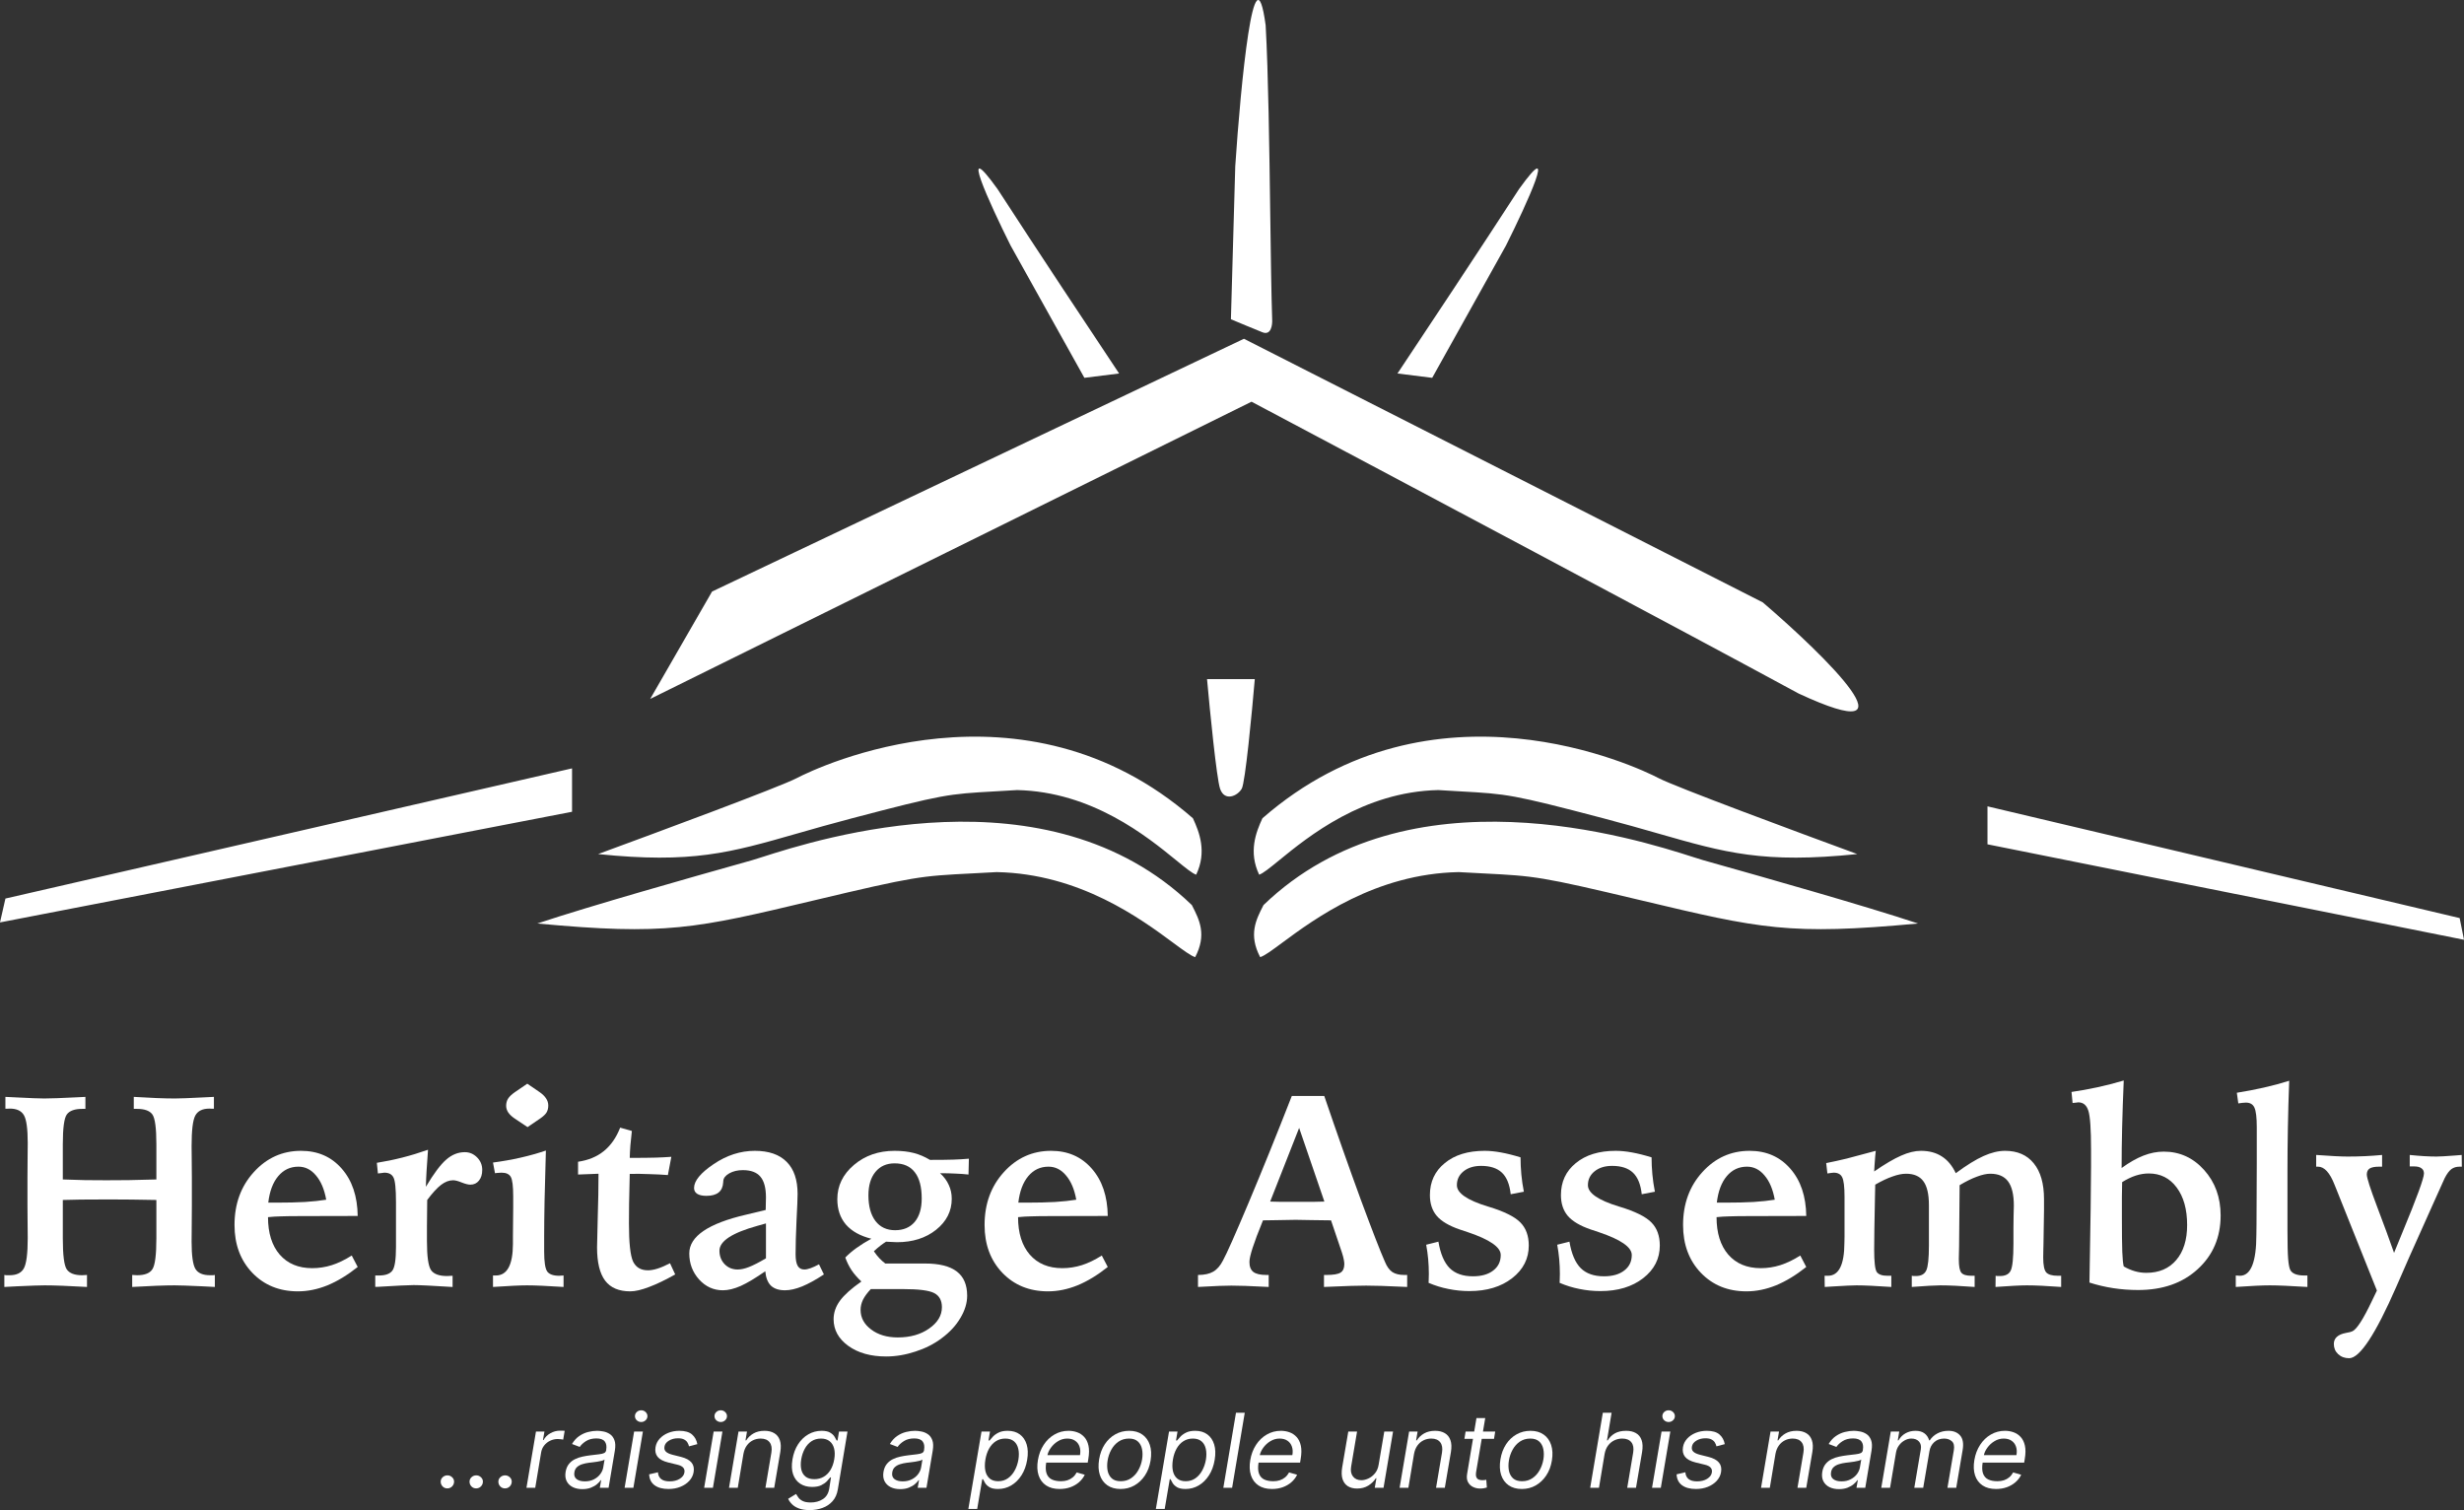 <svg width="483" height="296" viewBox="0 0 483 296" fill="none" xmlns="http://www.w3.org/2000/svg">
<rect x="0" y="0" width="483" height="296" fill="#333333" stroke="none"/>
<path fill-rule="evenodd" clip-rule="evenodd" d="M242.138 32.595L241.287 62.578C242.635 63.145 245.756 64.449 247.458 65.129C249.16 65.81 249.444 63.712 249.373 62.578C249.209 57.67 249.108 50.247 248.998 42.109C248.821 29.089 248.62 14.242 248.096 4.951C245.883 -11.38 243.202 16.576 242.138 32.595ZM139.581 115.951L127.452 137.003L245.33 78.739C272.069 92.915 330.951 124.202 352.569 135.94C376.74 147.167 357.959 128.71 345.547 118.078L243.841 66.405L139.581 115.951ZM0 180.807L1.064 176.129L112.133 150.612V159.118L0 180.807ZM389.592 165.497V158.055L482.149 179.957L483 184.21L389.592 165.497ZM212.563 74.06L198.094 48.118C193.98 39.896 187.71 26.173 195.541 37.06C203.03 48.628 214.548 65.98 219.371 73.21L212.563 74.06ZM295.212 48.118L280.744 74.06L273.935 73.21C278.758 65.98 290.276 48.628 297.766 37.06C305.596 26.173 299.326 39.896 295.212 48.118ZM117.239 167.411C128.445 163.3 152.943 154.227 156.177 152.526C160.22 150.399 200.434 131.261 233.84 160.394C235.117 163.158 236.606 166.986 234.478 171.451C233.711 171.196 232.403 170.129 230.588 168.65C224.857 163.976 214.078 155.188 199.37 154.865C197.704 154.969 196.266 155.05 194.99 155.122C185.838 155.639 184.955 155.689 167.029 160.394C162.962 161.461 159.458 162.465 156.288 163.373C143.037 167.17 135.611 169.298 117.239 167.411ZM325.127 152.526C328.361 154.227 352.859 163.3 364.065 167.411C345.694 169.298 338.267 167.17 325.016 163.373C321.846 162.465 318.342 161.461 314.276 160.394C296.35 155.689 295.466 155.639 286.315 155.122C285.038 155.05 283.601 154.969 281.934 154.865C267.226 155.188 256.448 163.976 250.716 168.65C248.902 170.129 247.593 171.196 246.826 171.451C244.698 166.986 246.188 163.158 247.464 160.394C280.87 131.261 321.085 150.399 325.127 152.526ZM144.475 169.446C145.886 169.049 146.93 168.754 147.493 168.593C147.926 168.469 148.56 168.266 149.374 168.005L149.376 168.005C160.496 164.447 205.308 150.11 233.627 177.405L233.714 177.575C235.106 180.304 236.591 183.216 234.281 187.612C233.43 187.355 231.98 186.283 229.969 184.797C223.616 180.1 211.669 171.268 195.368 170.944C193.52 171.048 191.927 171.13 190.513 171.202H190.512C180.368 171.721 179.389 171.771 159.52 176.5C136.172 182.056 130.558 183.371 105.324 181.02C115.909 177.499 136.305 171.749 144.466 169.449L144.475 169.446ZM236.606 133.115C237.174 139.423 238.479 152.551 239.159 154.592C240.011 157.144 242.564 156.08 243.415 154.592C244.096 153.401 245.401 139.778 245.968 133.115H236.606ZM336.838 169.449C335.423 169.05 334.376 168.755 333.812 168.593C333.378 168.469 332.744 168.266 331.929 168.005C320.808 164.447 275.997 150.11 247.677 177.405L247.59 177.575C246.199 180.304 244.713 183.216 247.023 187.612C247.874 187.355 249.324 186.283 251.335 184.797C257.688 180.1 269.635 171.268 285.937 170.944C287.784 171.048 289.377 171.13 290.792 171.202C300.936 171.721 301.915 171.771 321.784 176.5C345.132 182.056 350.746 183.371 375.981 181.02C365.395 177.499 344.998 171.749 336.838 169.449Z" fill="white"/>
<path d="M87.699 291.748C87.329 291.748 87.021 291.624 86.773 291.375C86.525 291.121 86.397 290.815 86.387 290.456C86.382 290.097 86.511 289.797 86.773 289.558C87.035 289.314 87.344 289.192 87.699 289.192C88.058 289.192 88.369 289.316 88.632 289.565C88.894 289.814 89.02 290.111 89.01 290.456C89.006 290.695 88.942 290.913 88.821 291.109C88.704 291.305 88.546 291.461 88.347 291.576C88.153 291.691 87.937 291.748 87.699 291.748Z" fill="white"/>
<path d="M93.35 291.748C92.981 291.748 92.673 291.624 92.425 291.375C92.177 291.121 92.048 290.815 92.039 290.456C92.034 290.097 92.163 289.797 92.425 289.558C92.687 289.314 92.996 289.192 93.35 289.192C93.71 289.192 94.021 289.316 94.283 289.565C94.546 289.814 94.672 290.111 94.662 290.456C94.657 290.695 94.594 290.913 94.473 291.109C94.356 291.305 94.198 291.461 93.999 291.576C93.805 291.691 93.589 291.748 93.35 291.748Z" fill="white"/>
<path d="M99.002 291.748C98.633 291.748 98.325 291.624 98.077 291.375C97.829 291.121 97.7 290.815 97.691 290.456C97.686 290.097 97.814 289.797 98.077 289.558C98.339 289.314 98.648 289.192 99.002 289.192C99.362 289.192 99.673 289.316 99.935 289.565C100.198 289.814 100.324 290.111 100.314 290.456C100.309 290.695 100.246 290.913 100.125 291.109C100.008 291.305 99.85 291.461 99.651 291.576C99.457 291.691 99.24 291.748 99.002 291.748Z" fill="white"/>
<path d="M103.197 291.633L105.062 280.602H106.724L106.432 282.268H106.549C106.841 281.723 107.285 281.28 107.883 280.94C108.48 280.6 109.114 280.43 109.785 280.43C109.916 280.43 110.074 280.432 110.259 280.437C110.443 280.437 110.587 280.444 110.689 280.459L110.397 282.182C110.339 282.168 110.208 282.146 110.004 282.118C109.799 282.084 109.581 282.067 109.348 282.067C108.803 282.067 108.301 282.18 107.839 282.405C107.377 282.625 106.991 282.932 106.68 283.324C106.369 283.712 106.17 284.155 106.083 284.653L104.917 291.633H103.197Z" fill="white"/>
<path d="M114.138 291.892C113.428 291.892 112.806 291.76 112.272 291.497C111.737 291.229 111.341 290.843 111.084 290.341C110.826 289.833 110.756 289.22 110.873 288.502C110.984 287.87 111.201 287.358 111.521 286.965C111.842 286.568 112.231 286.257 112.687 286.032C113.149 285.802 113.644 285.632 114.174 285.522C114.708 285.407 115.241 285.318 115.77 285.256C116.46 285.17 117.021 285.103 117.454 285.055C117.886 285.007 118.212 284.928 118.43 284.818C118.649 284.708 118.782 284.519 118.831 284.251V284.193C118.948 283.489 118.853 282.941 118.547 282.548C118.241 282.151 117.694 281.952 116.907 281.952C116.091 281.952 115.408 282.13 114.859 282.484C114.31 282.838 113.904 283.216 113.642 283.619L112.126 283.044C112.525 282.374 113.001 281.852 113.555 281.478C114.108 281.1 114.689 280.837 115.296 280.688C115.904 280.535 116.489 280.459 117.053 280.459C117.412 280.459 117.818 280.502 118.27 280.588C118.722 280.669 119.144 280.839 119.538 281.098C119.936 281.356 120.235 281.747 120.434 282.268C120.638 282.79 120.668 283.489 120.522 284.365L119.297 291.633H117.578L117.84 290.14H117.752C117.597 290.379 117.359 290.635 117.038 290.908C116.722 291.181 116.322 291.413 115.836 291.605C115.355 291.796 114.789 291.892 114.138 291.892ZM114.633 290.369C115.313 290.369 115.909 290.238 116.419 289.974C116.934 289.711 117.347 289.371 117.658 288.955C117.974 288.538 118.17 288.1 118.248 287.64L118.51 286.089C118.423 286.175 118.25 286.254 117.993 286.326C117.735 286.393 117.444 286.453 117.118 286.506C116.798 286.554 116.484 286.597 116.178 286.635C115.877 286.668 115.634 286.697 115.449 286.721C114.993 286.779 114.558 286.872 114.145 287.001C113.737 287.126 113.392 287.315 113.11 287.569C112.833 287.818 112.661 288.157 112.593 288.588C112.491 289.177 112.634 289.623 113.023 289.924C113.411 290.221 113.948 290.369 114.633 290.369Z" fill="white"/>
<path d="M122.437 291.633L124.303 280.602H126.022L124.157 291.633H122.437ZM125.687 278.735C125.352 278.735 125.063 278.622 124.82 278.397C124.582 278.172 124.463 277.902 124.463 277.586C124.463 277.27 124.582 276.999 124.82 276.774C125.063 276.549 125.352 276.437 125.687 276.437C126.022 276.437 126.309 276.549 126.547 276.774C126.79 276.999 126.912 277.27 126.912 277.586C126.912 277.902 126.79 278.172 126.547 278.397C126.309 278.622 126.022 278.735 125.687 278.735Z" fill="white"/>
<path d="M136.694 283.073L135.061 283.504C135.003 283.245 134.901 282.996 134.755 282.757C134.614 282.513 134.396 282.314 134.099 282.161C133.808 282.003 133.409 281.924 132.904 281.924C132.219 281.924 131.624 282.079 131.119 282.39C130.613 282.697 130.324 283.087 130.251 283.561C130.178 283.978 130.276 284.31 130.543 284.559C130.81 284.808 131.257 285.012 131.884 285.17L133.487 285.572C134.449 285.816 135.134 286.182 135.542 286.671C135.955 287.154 136.096 287.784 135.965 288.56C135.858 289.192 135.579 289.757 135.127 290.255C134.675 290.752 134.097 291.145 133.392 291.432C132.688 291.72 131.903 291.863 131.038 291.863C129.887 291.863 128.978 291.619 128.313 291.131C127.647 290.638 127.292 289.924 127.249 288.991L128.969 288.588C129.012 289.177 129.226 289.623 129.61 289.924C129.999 290.221 130.543 290.369 131.242 290.369C132.044 290.369 132.712 290.202 133.247 289.867C133.781 289.527 134.085 289.12 134.158 288.646C134.231 288.258 134.153 287.935 133.924 287.676C133.701 287.418 133.312 287.224 132.758 287.095L130.98 286.664C129.989 286.419 129.294 286.046 128.896 285.543C128.502 285.041 128.371 284.409 128.502 283.647C128.609 283.025 128.881 282.474 129.318 281.995C129.761 281.517 130.314 281.141 130.98 280.868C131.651 280.595 132.379 280.459 133.166 280.459C134.274 280.459 135.103 280.698 135.652 281.177C136.201 281.651 136.548 282.283 136.694 283.073Z" fill="white"/>
<path d="M138.029 291.633L139.895 280.602H141.615L139.749 291.633H138.029ZM141.28 278.735C140.945 278.735 140.655 278.622 140.413 278.397C140.174 278.172 140.055 277.902 140.055 277.586C140.055 277.27 140.174 276.999 140.413 276.774C140.655 276.549 140.945 276.437 141.28 276.437C141.615 276.437 141.902 276.549 142.14 276.774C142.383 276.999 142.504 277.27 142.504 277.586C142.504 277.902 142.383 278.172 142.14 278.397C141.902 278.622 141.615 278.735 141.28 278.735Z" fill="white"/>
<path d="M145.727 284.997L144.62 291.633H142.9L144.765 280.602H146.427L146.135 282.326H146.281C146.631 281.766 147.105 281.316 147.702 280.976C148.3 280.631 149.021 280.459 149.867 280.459C150.615 280.459 151.247 280.612 151.762 280.918C152.282 281.22 152.648 281.679 152.862 282.297C153.081 282.91 153.112 283.686 152.957 284.624L151.762 291.633H150.042L151.208 284.739C151.354 283.877 151.239 283.202 150.865 282.714C150.496 282.225 149.911 281.981 149.109 281.981C148.555 281.981 148.042 282.098 147.571 282.333C147.105 282.568 146.709 282.91 146.383 283.36C146.063 283.81 145.844 284.356 145.727 284.997Z" fill="white"/>
<path d="M158.724 296C157.888 296 157.188 295.895 156.625 295.684C156.061 295.478 155.609 295.205 155.269 294.865C154.929 294.53 154.671 294.171 154.497 293.788L156.042 292.84C156.158 293.041 156.309 293.271 156.493 293.529C156.678 293.793 156.957 294.02 157.332 294.212C157.711 294.408 158.243 294.506 158.928 294.506C159.826 294.506 160.614 294.291 161.289 293.86C161.964 293.429 162.382 292.754 162.542 291.835L162.892 289.594H162.747C162.591 289.795 162.375 290.044 162.098 290.341C161.821 290.633 161.449 290.894 160.983 291.124C160.516 291.349 159.919 291.461 159.19 291.461C158.281 291.461 157.504 291.25 156.858 290.829C156.212 290.408 155.748 289.795 155.466 288.991C155.189 288.186 155.148 287.209 155.342 286.06C155.531 284.93 155.896 283.947 156.435 283.109C156.979 282.266 157.65 281.615 158.447 281.155C159.243 280.691 160.113 280.459 161.056 280.459C161.785 280.459 162.343 280.578 162.732 280.818C163.125 281.052 163.412 281.32 163.592 281.622C163.772 281.919 163.908 282.163 164 282.355H164.175L164.466 280.602H166.128L164.233 291.949C164.073 292.897 163.726 293.668 163.191 294.262C162.657 294.86 162.001 295.299 161.223 295.576C160.446 295.859 159.613 296 158.724 296ZM159.627 289.939C160.312 289.939 160.922 289.783 161.457 289.472C161.996 289.161 162.443 288.713 162.798 288.129C163.152 287.545 163.398 286.846 163.534 286.032C163.67 285.237 163.66 284.535 163.504 283.927C163.349 283.319 163.055 282.843 162.623 282.498C162.195 282.153 161.634 281.981 160.939 281.981C160.205 281.981 159.571 282.163 159.037 282.527C158.507 282.891 158.077 283.379 157.747 283.992C157.417 284.605 157.188 285.285 157.062 286.032C156.936 286.798 156.94 287.475 157.076 288.064C157.213 288.648 157.489 289.108 157.907 289.443C158.33 289.773 158.903 289.939 159.627 289.939Z" fill="white"/>
<path d="M176.448 291.892C175.739 291.892 175.117 291.76 174.582 291.497C174.048 291.229 173.652 290.843 173.394 290.341C173.137 289.833 173.066 289.22 173.183 288.502C173.295 287.87 173.511 287.358 173.832 286.965C174.152 286.568 174.541 286.257 174.998 286.032C175.459 285.802 175.955 285.632 176.484 285.522C177.019 285.407 177.551 285.318 178.08 285.256C178.77 285.17 179.332 285.103 179.764 285.055C180.196 285.007 180.522 284.928 180.741 284.818C180.959 284.708 181.093 284.519 181.141 284.251V284.193C181.258 283.489 181.163 282.941 180.857 282.548C180.551 282.151 180.004 281.952 179.217 281.952C178.401 281.952 177.718 282.13 177.169 282.484C176.62 282.838 176.215 283.216 175.952 283.619L174.436 283.044C174.835 282.374 175.311 281.852 175.865 281.478C176.419 281.1 176.999 280.837 177.607 280.688C178.214 280.535 178.799 280.459 179.363 280.459C179.723 280.459 180.128 280.502 180.58 280.588C181.032 280.669 181.455 280.839 181.848 281.098C182.247 281.356 182.546 281.747 182.745 282.268C182.949 282.79 182.978 283.489 182.832 284.365L181.608 291.633H179.888L180.15 290.14H180.063C179.907 290.379 179.669 290.635 179.349 290.908C179.033 291.181 178.632 291.413 178.146 291.605C177.665 291.796 177.099 291.892 176.448 291.892ZM176.943 290.369C177.624 290.369 178.219 290.238 178.729 289.974C179.244 289.711 179.657 289.371 179.968 288.955C180.284 288.538 180.481 288.1 180.558 287.64L180.821 286.089C180.733 286.175 180.561 286.254 180.303 286.326C180.046 286.393 179.754 286.453 179.429 286.506C179.108 286.554 178.795 286.597 178.489 286.635C178.187 286.668 177.944 286.697 177.76 286.721C177.303 286.779 176.868 286.872 176.455 287.001C176.047 287.126 175.702 287.315 175.42 287.569C175.143 287.818 174.971 288.157 174.903 288.588C174.801 289.177 174.944 289.623 175.333 289.924C175.722 290.221 176.258 290.369 176.943 290.369Z" fill="white"/>
<path d="M189.819 295.77L192.399 280.602H194.061L193.77 282.355H193.974C194.129 282.163 194.343 281.919 194.615 281.622C194.892 281.32 195.264 281.052 195.73 280.818C196.201 280.578 196.801 280.459 197.53 280.459C198.473 280.459 199.262 280.691 199.899 281.155C200.535 281.62 200.985 282.278 201.247 283.13C201.509 283.982 201.543 284.988 201.349 286.147C201.155 287.315 200.783 288.327 200.234 289.184C199.685 290.037 199.014 290.697 198.223 291.167C197.431 291.631 196.568 291.863 195.635 291.863C194.916 291.863 194.36 291.746 193.966 291.511C193.573 291.272 193.286 291.001 193.106 290.7C192.927 290.393 192.788 290.14 192.691 289.939H192.545L191.554 295.77H189.819ZM193.157 286.118C193.021 286.951 193.021 287.686 193.157 288.323C193.298 288.955 193.578 289.45 193.996 289.809C194.418 290.164 194.975 290.341 195.664 290.341C196.384 290.341 197.013 290.154 197.552 289.781C198.096 289.402 198.543 288.895 198.893 288.258C199.248 287.616 199.493 286.903 199.629 286.118C199.755 285.342 199.751 284.643 199.615 284.021C199.478 283.394 199.202 282.898 198.784 282.534C198.366 282.165 197.793 281.981 197.064 281.981C196.364 281.981 195.745 282.156 195.205 282.505C194.671 282.85 194.229 283.334 193.879 283.956C193.534 284.574 193.293 285.294 193.157 286.118Z" fill="white"/>
<path d="M207.71 291.863C206.636 291.863 205.749 291.629 205.05 291.159C204.35 290.685 203.862 290.025 203.585 289.177C203.308 288.325 203.264 287.334 203.453 286.204C203.643 285.074 204.019 284.078 204.583 283.216C205.147 282.35 205.849 281.675 206.689 281.191C207.53 280.703 208.453 280.459 209.459 280.459C210.042 280.459 210.603 280.554 211.142 280.746C211.682 280.937 212.148 281.249 212.542 281.679C212.935 282.106 213.21 282.671 213.365 283.374C213.521 284.078 213.511 284.945 213.336 285.974L213.219 286.692H204.59L204.824 285.227H211.703C211.815 284.605 211.786 284.049 211.616 283.561C211.451 283.073 211.162 282.687 210.749 282.405C210.341 282.122 209.823 281.981 209.196 281.981C208.55 281.981 207.948 282.153 207.389 282.498C206.83 282.838 206.364 283.269 205.99 283.791C205.616 284.308 205.382 284.835 205.29 285.371L205.086 286.635C204.94 287.549 204.962 288.277 205.152 288.818C205.346 289.359 205.684 289.749 206.165 289.989C206.646 290.223 207.248 290.341 207.972 290.341C208.434 290.341 208.859 290.278 209.247 290.154C209.636 290.025 209.983 289.833 210.29 289.579C210.596 289.321 210.853 289 211.062 288.617L212.636 289.077C212.369 289.632 211.993 290.12 211.507 290.542C211.026 290.958 210.462 291.284 209.816 291.519C209.175 291.748 208.472 291.863 207.71 291.863Z" fill="white"/>
<path d="M219.651 291.863C218.621 291.863 217.759 291.621 217.064 291.138C216.369 290.654 215.878 289.977 215.592 289.105C215.31 288.234 215.264 287.219 215.453 286.06C215.638 284.93 216.005 283.947 216.554 283.109C217.107 282.266 217.795 281.615 218.616 281.155C219.442 280.691 220.351 280.459 221.342 280.459C222.372 280.459 223.232 280.703 223.922 281.191C224.617 281.675 225.107 282.355 225.394 283.231C225.681 284.102 225.729 285.122 225.54 286.29C225.355 287.411 224.983 288.39 224.425 289.228C223.871 290.061 223.183 290.709 222.362 291.174C221.546 291.633 220.642 291.863 219.651 291.863ZM219.68 290.341C220.467 290.341 221.15 290.142 221.728 289.745C222.311 289.347 222.782 288.823 223.142 288.172C223.506 287.521 223.752 286.817 223.878 286.06C223.995 285.342 223.99 284.674 223.863 284.057C223.737 283.434 223.467 282.934 223.054 282.556C222.641 282.173 222.061 281.981 221.313 281.981C220.526 281.981 219.838 282.182 219.25 282.584C218.667 282.987 218.196 283.516 217.836 284.172C217.477 284.828 217.236 285.534 217.115 286.29C216.998 287.008 217.001 287.676 217.122 288.294C217.248 288.907 217.518 289.402 217.931 289.781C218.349 290.154 218.932 290.341 219.68 290.341Z" fill="white"/>
<path d="M226.576 295.77L229.156 280.602H230.818L230.526 282.355H230.73C230.886 282.163 231.1 281.919 231.372 281.622C231.649 281.32 232.02 281.052 232.487 280.818C232.958 280.578 233.558 280.459 234.287 280.459C235.23 280.459 236.019 280.691 236.656 281.155C237.292 281.62 237.742 282.278 238.004 283.13C238.266 283.982 238.3 284.988 238.106 286.147C237.912 287.315 237.54 288.327 236.991 289.184C236.442 290.037 235.771 290.697 234.979 291.167C234.187 291.631 233.325 291.863 232.392 291.863C231.673 291.863 231.117 291.746 230.723 291.511C230.33 291.272 230.043 291.001 229.863 290.7C229.683 290.393 229.545 290.14 229.448 289.939H229.302L228.311 295.77H226.576ZM229.914 286.118C229.778 286.951 229.778 287.686 229.914 288.323C230.055 288.955 230.335 289.45 230.752 289.809C231.175 290.164 231.731 290.341 232.421 290.341C233.14 290.341 233.77 290.154 234.309 289.781C234.853 289.402 235.3 288.895 235.65 288.258C236.005 287.616 236.25 286.903 236.386 286.118C236.512 285.342 236.507 284.643 236.371 284.021C236.235 283.394 235.958 282.898 235.541 282.534C235.123 282.165 234.549 281.981 233.821 281.981C233.121 281.981 232.501 282.156 231.962 282.505C231.428 282.85 230.986 283.334 230.636 283.956C230.291 284.574 230.05 285.294 229.914 286.118Z" fill="white"/>
<path d="M244 276.925L241.522 291.633H239.802L242.28 276.925H244Z" fill="white"/>
<path d="M249.337 291.863C248.263 291.863 247.376 291.629 246.677 291.159C245.977 290.685 245.489 290.025 245.212 289.177C244.935 288.325 244.891 287.334 245.081 286.204C245.27 285.074 245.647 284.078 246.21 283.216C246.774 282.35 247.476 281.675 248.316 281.191C249.157 280.703 250.08 280.459 251.086 280.459C251.669 280.459 252.23 280.554 252.769 280.746C253.309 280.937 253.775 281.249 254.169 281.679C254.562 282.106 254.837 282.671 254.992 283.374C255.148 284.078 255.138 284.945 254.963 285.974L254.846 286.692H246.217L246.451 285.227H253.33C253.442 284.605 253.413 284.049 253.243 283.561C253.078 283.073 252.789 282.687 252.376 282.405C251.968 282.122 251.45 281.981 250.823 281.981C250.177 281.981 249.575 282.153 249.016 282.498C248.457 282.838 247.991 283.269 247.617 283.791C247.243 284.308 247.009 284.835 246.917 285.371L246.713 286.635C246.567 287.549 246.589 288.277 246.779 288.818C246.973 289.359 247.311 289.749 247.792 289.989C248.273 290.223 248.875 290.341 249.599 290.341C250.061 290.341 250.486 290.278 250.874 290.154C251.263 290.025 251.611 289.833 251.917 289.579C252.223 289.321 252.48 289 252.689 288.617L254.263 289.077C253.996 289.632 253.62 290.12 253.134 290.542C252.653 290.958 252.089 291.284 251.443 291.519C250.802 291.748 250.099 291.863 249.337 291.863Z" fill="white"/>
<path d="M270.242 287.123L271.35 280.602H273.07L271.204 291.633H269.484L269.805 289.766H269.688C269.339 290.326 268.85 290.803 268.223 291.195C267.597 291.583 266.861 291.777 266.015 291.777C265.316 291.777 264.718 291.626 264.222 291.325C263.732 291.018 263.382 290.559 263.173 289.946C262.969 289.328 262.945 288.55 263.1 287.612L264.295 280.602H266.015L264.849 287.497C264.718 288.301 264.842 288.943 265.221 289.421C265.6 289.9 266.146 290.14 266.861 290.14C267.288 290.14 267.74 290.032 268.216 289.816C268.697 289.601 269.125 289.271 269.499 288.825C269.878 288.38 270.126 287.813 270.242 287.123Z" fill="white"/>
<path d="M277.182 284.997L276.074 291.633H274.354L276.22 280.602H277.882L277.59 282.326H277.736C278.086 281.766 278.56 281.316 279.157 280.976C279.755 280.631 280.476 280.459 281.322 280.459C282.07 280.459 282.702 280.612 283.217 280.918C283.736 281.22 284.103 281.679 284.317 282.297C284.536 282.91 284.567 283.686 284.412 284.624L283.217 291.633H281.497L282.663 284.739C282.808 283.877 282.694 283.202 282.32 282.714C281.951 282.225 281.365 281.981 280.564 281.981C280.01 281.981 279.497 282.098 279.026 282.333C278.56 282.568 278.164 282.91 277.838 283.36C277.517 283.81 277.299 284.356 277.182 284.997Z" fill="white"/>
<path d="M293.094 280.602L292.86 282.039H287.059L287.292 280.602H293.094ZM289.421 277.959H291.14L289.362 288.473C289.284 288.952 289.297 289.311 289.399 289.551C289.506 289.785 289.666 289.943 289.88 290.025C290.098 290.101 290.334 290.14 290.587 290.14C290.776 290.14 290.932 290.13 291.053 290.111C291.174 290.087 291.272 290.068 291.345 290.053L291.461 291.576C291.33 291.619 291.153 291.662 290.929 291.705C290.71 291.753 290.441 291.777 290.12 291.777C289.634 291.777 289.178 291.674 288.75 291.468C288.322 291.262 287.994 290.949 287.766 290.527C287.538 290.106 287.477 289.575 287.584 288.933L289.421 277.959Z" fill="white"/>
<path d="M298.315 291.863C297.285 291.863 296.423 291.621 295.728 291.138C295.033 290.654 294.543 289.977 294.256 289.105C293.974 288.234 293.928 287.219 294.118 286.06C294.302 284.93 294.669 283.947 295.218 283.109C295.772 282.266 296.459 281.615 297.281 281.155C298.107 280.691 299.015 280.459 300.006 280.459C301.036 280.459 301.896 280.703 302.586 281.191C303.281 281.675 303.772 282.355 304.058 283.231C304.345 284.102 304.394 285.122 304.204 286.29C304.02 287.411 303.648 288.39 303.089 289.228C302.535 290.061 301.848 290.709 301.027 291.174C300.21 291.633 299.307 291.863 298.315 291.863ZM298.345 290.341C299.132 290.341 299.814 290.142 300.393 289.745C300.976 289.347 301.447 288.823 301.806 288.172C302.171 287.521 302.416 286.817 302.542 286.06C302.659 285.342 302.654 284.674 302.528 284.057C302.402 283.434 302.132 282.934 301.719 282.556C301.306 282.173 300.725 281.981 299.977 281.981C299.19 281.981 298.503 282.182 297.915 282.584C297.332 282.987 296.86 283.516 296.501 284.172C296.141 284.828 295.901 285.534 295.779 286.29C295.663 287.008 295.665 287.676 295.787 288.294C295.913 288.907 296.183 289.402 296.596 289.781C297.013 290.154 297.596 290.341 298.345 290.341Z" fill="white"/>
<path d="M314.54 284.997L313.433 291.633H311.713L314.19 276.925H315.91L315.007 282.326H315.152C315.502 281.751 315.969 281.296 316.552 280.961C317.14 280.626 317.878 280.459 318.767 280.459C319.525 280.459 320.164 280.609 320.684 280.911C321.209 281.208 321.578 281.665 321.792 282.283C322.01 282.896 322.042 283.676 321.887 284.624L320.691 291.633H318.971L320.137 284.739C320.283 283.863 320.164 283.185 319.78 282.706C319.401 282.223 318.811 281.981 318.009 281.981C317.446 281.981 316.921 282.098 316.435 282.333C315.954 282.568 315.546 282.91 315.211 283.36C314.88 283.81 314.657 284.356 314.54 284.997Z" fill="white"/>
<path d="M323.838 291.633L325.704 280.602H327.424L325.558 291.633H323.838ZM327.088 278.735C326.753 278.735 326.464 278.622 326.221 278.397C325.983 278.172 325.864 277.902 325.864 277.586C325.864 277.27 325.983 276.999 326.221 276.774C326.464 276.549 326.753 276.437 327.088 276.437C327.424 276.437 327.71 276.549 327.948 276.774C328.191 276.999 328.313 277.27 328.313 277.586C328.313 277.902 328.191 278.172 327.948 278.397C327.71 278.622 327.424 278.735 327.088 278.735Z" fill="white"/>
<path d="M338.095 283.073L336.462 283.504C336.404 283.245 336.302 282.996 336.156 282.757C336.016 282.513 335.797 282.314 335.5 282.161C335.209 282.003 334.811 281.924 334.305 281.924C333.62 281.924 333.025 282.079 332.52 282.39C332.014 282.697 331.725 283.087 331.652 283.561C331.58 283.978 331.677 284.31 331.944 284.559C332.211 284.808 332.658 285.012 333.285 285.17L334.888 285.572C335.85 285.816 336.535 286.182 336.943 286.671C337.356 287.154 337.497 287.784 337.366 288.56C337.259 289.192 336.98 289.757 336.528 290.255C336.076 290.752 335.498 291.145 334.794 291.432C334.089 291.72 333.304 291.863 332.44 291.863C331.288 291.863 330.379 291.619 329.714 291.131C329.048 290.638 328.694 289.924 328.65 288.991L330.37 288.588C330.413 289.177 330.627 289.623 331.011 289.924C331.4 290.221 331.944 290.369 332.644 290.369C333.445 290.369 334.113 290.202 334.648 289.867C335.182 289.527 335.486 289.12 335.559 288.646C335.632 288.258 335.554 287.935 335.326 287.676C335.102 287.418 334.713 287.224 334.16 287.095L332.381 286.664C331.39 286.419 330.695 286.046 330.297 285.543C329.903 285.041 329.772 284.409 329.903 283.647C330.01 283.025 330.282 282.474 330.72 281.995C331.162 281.517 331.716 281.141 332.381 280.868C333.052 280.595 333.781 280.459 334.568 280.459C335.675 280.459 336.504 280.698 337.053 281.177C337.602 281.651 337.949 282.283 338.095 283.073Z" fill="white"/>
<path d="M348.03 284.997L346.923 291.633H345.203L347.068 280.602H348.73L348.438 282.326H348.584C348.934 281.766 349.408 281.316 350.005 280.976C350.603 280.631 351.324 280.459 352.17 280.459C352.918 280.459 353.55 280.612 354.065 280.918C354.585 281.22 354.951 281.679 355.165 282.297C355.384 282.91 355.415 283.686 355.26 284.624L354.065 291.633H352.345L353.511 284.739C353.657 283.877 353.542 283.202 353.168 282.714C352.799 282.225 352.214 281.981 351.412 281.981C350.858 281.981 350.345 282.098 349.874 282.333C349.408 282.568 349.012 282.91 348.686 283.36C348.366 283.81 348.147 284.356 348.03 284.997Z" fill="white"/>
<path d="M360.473 291.892C359.763 291.892 359.141 291.76 358.607 291.497C358.073 291.229 357.677 290.843 357.419 290.341C357.162 289.833 357.091 289.22 357.208 288.502C357.319 287.87 357.536 287.358 357.856 286.965C358.177 286.568 358.566 286.257 359.022 286.032C359.484 285.802 359.98 285.632 360.509 285.522C361.044 285.407 361.576 285.318 362.105 285.256C362.795 285.17 363.356 285.103 363.789 285.055C364.221 285.007 364.547 284.928 364.765 284.818C364.984 284.708 365.118 284.519 365.166 284.251V284.193C365.283 283.489 365.188 282.941 364.882 282.548C364.576 282.151 364.029 281.952 363.242 281.952C362.426 281.952 361.743 282.13 361.194 282.484C360.645 282.838 360.24 283.216 359.977 283.619L358.461 283.044C358.86 282.374 359.336 281.852 359.89 281.478C360.444 281.1 361.024 280.837 361.632 280.688C362.239 280.535 362.824 280.459 363.388 280.459C363.747 280.459 364.153 280.502 364.605 280.588C365.057 280.669 365.48 280.839 365.873 281.098C366.272 281.356 366.57 281.747 366.77 282.268C366.974 282.79 367.003 283.489 366.857 284.365L365.633 291.633H363.913L364.175 290.14H364.088C363.932 290.379 363.694 290.635 363.373 290.908C363.057 291.181 362.657 291.413 362.171 291.605C361.69 291.796 361.124 291.892 360.473 291.892ZM360.968 290.369C361.648 290.369 362.244 290.238 362.754 289.974C363.269 289.711 363.682 289.371 363.993 288.955C364.309 288.538 364.505 288.1 364.583 287.64L364.845 286.089C364.758 286.175 364.586 286.254 364.328 286.326C364.071 286.393 363.779 286.453 363.453 286.506C363.133 286.554 362.819 286.597 362.513 286.635C362.212 286.668 361.969 286.697 361.785 286.721C361.328 286.779 360.893 286.872 360.48 287.001C360.072 287.126 359.727 287.315 359.445 287.569C359.168 287.818 358.996 288.157 358.928 288.588C358.826 289.177 358.969 289.623 359.358 289.924C359.746 290.221 360.283 290.369 360.968 290.369Z" fill="white"/>
<path d="M368.772 291.633L370.638 280.602H372.299L372.008 282.326H372.154C372.489 281.737 372.943 281.28 373.516 280.954C374.095 280.624 374.748 280.459 375.477 280.459C376.206 280.459 376.791 280.624 377.233 280.954C377.675 281.28 377.984 281.737 378.159 282.326H378.275C378.654 281.751 379.16 281.296 379.791 280.961C380.428 280.626 381.147 280.459 381.949 280.459C382.94 280.459 383.702 280.767 384.237 281.385C384.776 282.003 384.937 282.958 384.718 284.251L383.464 291.633H381.744L382.998 284.251C383.129 283.432 382.998 282.85 382.604 282.505C382.216 282.156 381.715 281.981 381.103 281.981C380.316 281.981 379.667 282.213 379.157 282.678C378.647 283.142 378.334 283.733 378.217 284.452L376.993 291.633H375.244L376.526 284.078C376.628 283.446 376.507 282.939 376.162 282.556C375.817 282.173 375.316 281.981 374.661 281.981C374.214 281.981 373.776 282.101 373.349 282.34C372.921 282.575 372.554 282.9 372.248 283.317C371.942 283.729 371.745 284.203 371.658 284.739L370.492 291.633H368.772Z" fill="white"/>
<path d="M391.273 291.863C390.2 291.863 389.313 291.629 388.613 291.159C387.914 290.685 387.425 290.025 387.148 289.177C386.872 288.325 386.828 287.334 387.017 286.204C387.207 285.074 387.583 284.078 388.147 283.216C388.711 282.35 389.413 281.675 390.253 281.191C391.094 280.703 392.017 280.459 393.023 280.459C393.606 280.459 394.167 280.554 394.706 280.746C395.245 280.937 395.712 281.249 396.105 281.679C396.499 282.106 396.773 282.671 396.929 283.374C397.084 284.078 397.075 284.945 396.9 285.974L396.783 286.692H388.154L388.387 285.227H395.267C395.379 284.605 395.35 284.049 395.18 283.561C395.015 283.073 394.726 282.687 394.313 282.405C393.904 282.122 393.387 281.981 392.76 281.981C392.114 281.981 391.512 282.153 390.953 282.498C390.394 282.838 389.928 283.269 389.554 283.791C389.179 284.308 388.946 284.835 388.854 285.371L388.65 286.635C388.504 287.549 388.526 288.277 388.715 288.818C388.91 289.359 389.247 289.749 389.728 289.989C390.209 290.223 390.812 290.341 391.536 290.341C391.997 290.341 392.423 290.278 392.811 290.154C393.2 290.025 393.547 289.833 393.853 289.579C394.16 289.321 394.417 289 394.626 288.617L396.2 289.077C395.933 289.632 395.556 290.12 395.071 290.542C394.59 290.958 394.026 291.284 393.38 291.519C392.738 291.748 392.036 291.863 391.273 291.863Z" fill="white"/>
<path d="M1.059 215.004C1.563 215.022 2.293 215.057 3.248 215.109C5.922 215.248 7.737 215.318 8.692 215.318C9.891 215.318 12.044 215.239 15.153 215.083C15.847 215.048 16.377 215.022 16.742 215.004V217.354H16.143C14.649 217.354 13.633 217.72 13.095 218.451C12.574 219.182 12.313 221.131 12.313 224.299V231.192C13.772 231.244 15.213 231.288 16.638 231.322C18.062 231.34 19.468 231.349 20.858 231.349C22.16 231.349 23.628 231.34 25.26 231.322C26.893 231.288 28.69 231.244 30.653 231.192V224.299C30.653 221.131 30.392 219.182 29.871 218.451C29.35 217.72 28.334 217.354 26.823 217.354H26.224V215.004C27.891 215.109 29.394 215.187 30.731 215.239C32.068 215.292 33.258 215.318 34.3 215.318C35.255 215.318 37.07 215.248 39.744 215.109C40.682 215.057 41.411 215.022 41.932 215.004V217.328C41.828 217.328 41.707 217.328 41.568 217.328C41.446 217.311 41.281 217.302 41.073 217.302C39.701 217.302 38.772 217.755 38.285 218.66C37.799 219.547 37.556 221.532 37.556 224.612C37.556 225.135 37.565 226.075 37.582 227.432C37.599 228.79 37.608 229.904 37.608 230.774V236.283C37.608 237.327 37.599 238.642 37.582 240.226C37.565 241.792 37.556 242.845 37.556 243.385C37.556 246.117 37.808 247.902 38.312 248.737C38.815 249.555 39.77 249.964 41.177 249.964C41.438 249.964 41.629 249.964 41.75 249.964C41.889 249.947 42.011 249.929 42.115 249.912V252.262C41.524 252.227 40.691 252.183 39.614 252.131C36.922 252.009 35.133 251.948 34.248 251.948C33.258 251.948 32.068 251.974 30.679 252.027C29.289 252.079 27.7 252.157 25.912 252.262V249.912C26.05 249.912 26.224 249.921 26.433 249.938C26.641 249.955 26.789 249.964 26.875 249.964C28.369 249.964 29.367 249.572 29.871 248.789C30.392 248.006 30.653 245.987 30.653 242.732V235.213C28.899 235.178 27.284 235.152 25.807 235.134C24.331 235.117 22.872 235.108 21.431 235.108C18.965 235.108 17.098 235.117 15.83 235.134C14.58 235.152 13.407 235.178 12.313 235.213V242.732C12.313 245.987 12.565 248.006 13.069 248.789C13.59 249.572 14.597 249.964 16.09 249.964C16.177 249.964 16.325 249.955 16.533 249.938C16.759 249.921 16.933 249.912 17.054 249.912V252.262C15.248 252.157 13.65 252.079 12.261 252.027C10.872 251.974 9.7 251.948 8.744 251.948C7.841 251.948 6.052 252.009 3.378 252.131C2.301 252.183 1.459 252.227 0.851 252.262V249.912C0.973 249.929 1.103 249.947 1.242 249.964C1.381 249.964 1.589 249.964 1.867 249.964C3.256 249.964 4.194 249.512 4.68 248.606C5.184 247.684 5.436 245.708 5.436 242.68C5.436 242.158 5.427 241.192 5.41 239.782C5.393 238.372 5.384 237.223 5.384 236.335V230.774C5.384 229.799 5.393 228.564 5.41 227.067C5.427 225.57 5.436 224.56 5.436 224.038C5.436 221.253 5.184 219.434 4.68 218.581C4.177 217.728 3.256 217.302 1.919 217.302C1.693 217.302 1.52 217.311 1.398 217.328C1.277 217.328 1.164 217.328 1.059 217.328V215.004Z" fill="white"/>
<path d="M70.119 238.346L59.256 238.372C57.398 238.372 56.008 238.389 55.088 238.424C54.167 238.441 53.316 238.494 52.535 238.581C52.535 241.696 53.299 244.142 54.827 245.917C56.373 247.693 58.501 248.58 61.21 248.58C62.512 248.58 63.797 248.38 65.065 247.98C66.35 247.562 67.644 246.935 68.947 246.1L70.119 248.345C68.104 249.947 66.125 251.148 64.18 251.948C62.234 252.732 60.307 253.123 58.396 253.123C54.767 253.123 51.788 251.914 49.461 249.494C47.134 247.057 45.97 243.933 45.97 240.121C45.97 235.979 47.229 232.523 49.748 229.756C52.266 226.971 55.357 225.579 59.022 225.579C62.304 225.579 64.961 226.745 66.993 229.077C69.025 231.392 70.067 234.482 70.119 238.346ZM63.945 235.16C63.58 233.124 62.912 231.54 61.939 230.409C60.984 229.26 59.838 228.685 58.501 228.685C56.903 228.685 55.583 229.303 54.541 230.539C53.499 231.775 52.848 233.507 52.587 235.735H54.228C56.364 235.735 58.223 235.691 59.803 235.604C61.383 235.5 62.764 235.352 63.945 235.16Z" fill="white"/>
<path d="M83.9 225.37C83.778 227.006 83.683 228.407 83.613 229.573C83.544 230.739 83.5 231.758 83.483 232.628C85.028 230.034 86.357 228.259 87.469 227.302C88.58 226.327 89.796 225.84 91.116 225.84C92.036 225.84 92.835 226.179 93.512 226.858C94.189 227.537 94.528 228.355 94.528 229.312C94.528 230.2 94.311 230.905 93.877 231.427C93.46 231.949 92.896 232.21 92.184 232.21C91.784 232.21 91.228 232.071 90.516 231.792C89.804 231.497 89.24 231.349 88.823 231.349C88.042 231.349 87.26 231.644 86.479 232.236C85.697 232.828 84.785 233.82 83.743 235.213C83.743 235.77 83.735 236.623 83.717 237.771C83.7 238.92 83.691 239.79 83.691 240.382V243.28C83.691 246.291 83.96 248.189 84.499 248.972C85.037 249.738 86.088 250.121 87.651 250.121C87.755 250.121 87.92 250.112 88.146 250.095C88.389 250.077 88.58 250.069 88.719 250.069V252.262H88.641C84.768 252.018 82.25 251.896 81.086 251.896C80.166 251.896 77.83 252.009 74.079 252.236H73.558V250.016H74.261C75.564 250.016 76.449 249.694 76.918 249.05C77.387 248.406 77.621 246.875 77.621 244.455V235.63C77.621 233.02 77.457 231.409 77.126 230.8C76.814 230.174 76.215 229.86 75.329 229.86C75.225 229.86 75.034 229.886 74.756 229.939C74.478 229.973 74.252 230 74.079 230.017L73.87 227.928C75.52 227.667 77.17 227.328 78.82 226.91C80.47 226.492 82.163 225.979 83.9 225.37Z" fill="white"/>
<path d="M103.359 212.42L105.73 214.038C106.32 214.439 106.754 214.857 107.032 215.292C107.328 215.727 107.475 216.197 107.475 216.702C107.475 217.224 107.362 217.676 107.137 218.059C106.911 218.425 106.511 218.808 105.938 219.208L103.411 220.931L101.067 219.365C100.442 218.964 99.973 218.547 99.66 218.111C99.365 217.676 99.217 217.224 99.217 216.754C99.217 216.232 99.339 215.77 99.582 215.37C99.825 214.97 100.268 214.543 100.911 214.091L103.359 212.42ZM107.006 225.526C106.902 229.286 106.815 232.567 106.746 235.369C106.694 238.172 106.668 240.469 106.668 242.262V245.317C106.668 247.353 106.867 248.659 107.267 249.233C107.684 249.79 108.465 250.069 109.611 250.069C109.698 250.069 109.828 250.06 110.002 250.042C110.193 250.025 110.349 250.016 110.471 250.016V252.262C108.873 252.157 107.475 252.079 106.277 252.027C105.079 251.974 104.089 251.948 103.307 251.948C102.647 251.948 101.753 251.974 100.624 252.027C99.513 252.079 98.184 252.157 96.638 252.262V250.016H97.185C99.408 250.016 100.528 247.962 100.546 243.855C100.546 243.193 100.546 242.68 100.546 242.314L100.598 236.753V234.456C100.598 232.506 100.442 231.253 100.129 230.696C99.816 230.139 99.209 229.86 98.305 229.86C98.184 229.86 97.906 229.878 97.472 229.913C97.281 229.93 97.133 229.947 97.029 229.965L96.638 227.876C98.479 227.632 100.251 227.319 101.953 226.936C103.655 226.553 105.339 226.083 107.006 225.526Z" fill="white"/>
<path d="M121.568 221.036L123.861 221.688C123.757 222.663 123.661 223.594 123.574 224.482C123.505 225.352 123.461 226.179 123.444 226.962C125.719 226.962 127.412 226.945 128.524 226.91C129.635 226.875 130.66 226.823 131.598 226.753L130.921 230.33C129.826 230.243 128.645 230.182 127.378 230.148C126.127 230.095 124.816 230.078 123.444 230.095C123.392 232.393 123.349 234.36 123.314 235.996C123.296 237.615 123.288 238.885 123.288 239.808C123.288 243.62 123.557 246.109 124.095 247.275C124.651 248.424 125.624 248.998 127.013 248.998C127.569 248.998 128.203 248.885 128.915 248.659C129.627 248.432 130.434 248.084 131.337 247.614L132.353 249.807C130.443 250.887 128.741 251.705 127.247 252.262C125.754 252.836 124.521 253.123 123.548 253.123C121.325 253.123 119.684 252.427 118.625 251.035C117.565 249.625 117.036 247.449 117.036 244.507C117.036 243.933 117.079 242.044 117.166 238.842C117.27 235.639 117.322 232.715 117.322 230.069C117.288 230.069 116.871 230.087 116.072 230.121C115.29 230.156 114.37 230.191 113.311 230.226V227.719C115.325 227.424 117.01 226.727 118.364 225.631C119.736 224.517 120.804 222.985 121.568 221.036Z" fill="white"/>
<path d="M150.146 239.808C149.764 239.912 149.208 240.069 148.479 240.278C143.512 241.653 141.028 243.28 141.028 245.16C141.028 246.204 141.367 247.083 142.044 247.797C142.721 248.493 143.572 248.841 144.597 248.841C145.257 248.841 146.004 248.676 146.837 248.345C147.688 248.015 148.791 247.449 150.146 246.648V239.808ZM160.54 247.823L161.504 249.807C159.923 250.852 158.499 251.635 157.231 252.157C155.981 252.662 154.861 252.914 153.871 252.914C152.673 252.914 151.752 252.61 151.11 252.001C150.484 251.374 150.12 250.434 150.015 249.181C148.122 250.504 146.525 251.461 145.222 252.053C143.92 252.627 142.747 252.914 141.705 252.914C139.882 252.914 138.328 252.209 137.042 250.8C135.757 249.372 135.115 247.667 135.115 245.682C135.115 242.34 138.84 239.808 146.29 238.085C147.905 237.702 149.173 237.397 150.094 237.171C150.111 236.736 150.12 236.318 150.12 235.918C150.137 235.5 150.146 235.1 150.146 234.717C150.146 232.854 149.781 231.497 149.052 230.644C148.34 229.791 147.193 229.364 145.613 229.364C144.588 229.364 143.703 229.573 142.956 229.991C142.226 230.409 141.836 230.896 141.784 231.453C141.766 231.54 141.758 231.653 141.758 231.792C141.653 233.533 140.559 234.403 138.475 234.403C137.694 234.403 137.094 234.273 136.678 234.012C136.261 233.751 136.052 233.368 136.052 232.863C136.052 231.47 137.329 229.913 139.882 228.189C142.452 226.449 145.144 225.579 147.957 225.579C150.701 225.579 152.785 226.301 154.21 227.746C155.634 229.173 156.346 231.27 156.346 234.038C156.346 234.873 156.276 236.605 156.137 239.233C156.016 241.844 155.955 244.046 155.955 245.839C155.955 246.901 156.094 247.667 156.372 248.136C156.65 248.606 157.084 248.841 157.674 248.841C158.004 248.841 158.412 248.754 158.899 248.58C159.385 248.406 159.932 248.154 160.54 247.823Z" fill="white"/>
<path d="M175.362 228.033C173.782 228.033 172.532 228.59 171.611 229.704C170.691 230.818 170.231 232.349 170.231 234.299C170.231 236.44 170.691 238.119 171.611 239.338C172.532 240.539 173.817 241.139 175.467 241.139C177.099 241.139 178.376 240.6 179.296 239.521C180.217 238.424 180.677 236.892 180.677 234.925C180.677 232.645 180.225 230.931 179.322 229.782C178.436 228.616 177.117 228.033 175.362 228.033ZM170.699 252.679C170.005 253.41 169.492 254.107 169.162 254.768C168.85 255.43 168.694 256.091 168.694 256.752C168.694 258.284 169.38 259.563 170.752 260.59C172.124 261.635 173.869 262.157 175.988 262.157C178.436 262.157 180.486 261.574 182.136 260.408C183.803 259.241 184.636 257.849 184.636 256.23C184.636 254.907 184.133 253.985 183.125 253.463C182.136 252.941 180.095 252.679 177.004 252.679H170.699ZM182.292 227.354C184.289 227.354 185.817 227.337 186.877 227.302C187.953 227.267 188.969 227.206 189.925 227.119L189.846 230.226C189.082 230.139 188.249 230.078 187.346 230.043C186.46 229.991 185.435 229.965 184.272 229.965C185.053 230.678 185.626 231.453 185.991 232.288C186.373 233.107 186.564 234.003 186.564 234.978C186.564 237.397 185.539 239.425 183.49 241.061C181.458 242.68 178.905 243.489 175.831 243.489C175.519 243.489 174.937 243.463 174.086 243.411C173.912 243.393 173.782 243.385 173.695 243.385C173.331 243.611 172.957 243.872 172.575 244.168C172.21 244.446 171.785 244.812 171.299 245.265C171.663 245.804 172.028 246.265 172.393 246.648C172.757 247.031 173.14 247.371 173.539 247.667H181.328C184.124 247.667 186.199 248.189 187.554 249.233C188.909 250.26 189.586 251.844 189.586 253.985C189.586 255.412 189.143 256.866 188.257 258.345C187.389 259.825 186.165 261.147 184.584 262.314C183.108 263.428 181.397 264.298 179.452 264.924C177.507 265.568 175.588 265.89 173.695 265.89C170.673 265.89 168.199 265.194 166.271 263.802C164.361 262.409 163.405 260.669 163.405 258.58C163.405 257.309 163.822 256.1 164.656 254.951C165.489 253.82 166.887 252.566 168.85 251.191C168.068 250.46 167.426 249.72 166.922 248.972C166.419 248.206 166.01 247.379 165.698 246.492C166.34 245.83 167.087 245.195 167.938 244.586C168.789 243.976 169.744 243.385 170.804 242.81C168.633 242.271 166.974 241.348 165.828 240.043C164.699 238.72 164.135 237.058 164.135 235.056C164.135 232.428 165.22 230.191 167.391 228.346C169.562 226.501 172.219 225.579 175.362 225.579C176.769 225.579 178.011 225.718 179.088 225.996C180.182 226.275 181.25 226.727 182.292 227.354Z" fill="white"/>
<path d="M217.147 238.346L206.284 238.372C204.426 238.372 203.037 238.389 202.116 238.424C201.196 238.441 200.345 238.494 199.563 238.581C199.563 241.696 200.327 244.142 201.856 245.917C203.401 247.693 205.529 248.58 208.238 248.58C209.541 248.58 210.826 248.38 212.093 247.98C213.379 247.562 214.672 246.935 215.975 246.1L217.147 248.345C215.133 249.947 213.153 251.148 211.208 251.948C209.263 252.732 207.335 253.123 205.425 253.123C201.795 253.123 198.816 251.914 196.489 249.494C194.162 247.057 192.999 243.933 192.999 240.121C192.999 235.979 194.258 232.523 196.776 229.756C199.294 226.971 202.385 225.579 206.05 225.579C209.332 225.579 211.989 226.745 214.021 229.077C216.053 231.392 217.095 234.482 217.147 238.346ZM210.973 235.16C210.609 233.124 209.94 231.54 208.967 230.409C208.012 229.26 206.866 228.685 205.529 228.685C203.931 228.685 202.611 229.303 201.569 230.539C200.527 231.775 199.876 233.507 199.615 235.735H201.257C203.393 235.735 205.251 235.691 206.831 235.604C208.412 235.5 209.792 235.352 210.973 235.16Z" fill="white"/>
<path d="M254.66 221.088L248.981 235.526C249.641 235.543 250.335 235.561 251.065 235.578C251.812 235.578 252.802 235.578 254.035 235.578C255.459 235.578 256.57 235.578 257.369 235.578C258.168 235.561 258.915 235.543 259.609 235.526L254.66 221.088ZM253.227 214.822H259.583C262.084 222.167 264.463 228.92 266.721 235.082C268.996 241.226 270.585 245.317 271.488 247.353C271.87 248.276 272.348 248.937 272.921 249.337C273.512 249.72 274.293 249.912 275.266 249.912H275.839V252.262C273.633 252.157 271.94 252.088 270.759 252.053C269.578 252.018 268.588 252.001 267.789 252.001C267.025 252.001 266.035 252.018 264.819 252.053C263.604 252.088 261.841 252.157 259.531 252.262V249.912H260C261.372 249.912 262.301 249.755 262.788 249.442C263.274 249.129 263.517 248.572 263.517 247.771C263.517 247.527 263.482 247.24 263.413 246.909C263.361 246.579 263.239 246.117 263.048 245.526L260.912 239.207C259.922 239.19 258.619 239.172 257.004 239.155C255.389 239.12 254.382 239.103 253.982 239.103C253.236 239.103 251.733 239.129 249.476 239.181C248.66 239.199 248.026 239.207 247.574 239.207L247.47 239.468C245.768 243.628 244.917 246.257 244.917 247.353C244.917 248.258 245.169 248.911 245.672 249.311C246.193 249.712 247.044 249.912 248.225 249.912H248.694V252.262C246.714 252.157 245.177 252.088 244.083 252.053C242.989 252.018 242.086 252.001 241.374 252.001C240.784 252.001 240.002 252.018 239.03 252.053C238.074 252.088 236.676 252.157 234.835 252.262V249.912C236.086 249.912 237.084 249.694 237.831 249.259C238.578 248.824 239.212 248.093 239.733 247.066C240.48 245.708 242.164 241.914 244.787 235.683C247.409 229.451 250.223 222.498 253.227 214.822Z" fill="white"/>
<path d="M298.06 226.858C298.06 227.954 298.112 229.068 298.216 230.2C298.32 231.314 298.485 232.445 298.711 233.594L296.132 234.09C295.924 232.158 295.35 230.748 294.413 229.86C293.475 228.973 292.112 228.529 290.323 228.529C288.916 228.529 287.77 228.886 286.884 229.599C286.016 230.296 285.582 231.201 285.582 232.315C285.582 233.864 287.605 235.256 291.651 236.492L291.834 236.544C294.855 237.467 296.913 238.485 298.008 239.599C299.119 240.713 299.675 242.227 299.675 244.142C299.675 246.718 298.589 248.85 296.419 250.539C294.248 252.227 291.452 253.071 288.03 253.071C286.641 253.071 285.269 252.932 283.914 252.653C282.577 252.392 281.283 251.992 280.033 251.452C280.05 251.261 280.059 251.043 280.059 250.8C280.076 250.556 280.085 250.19 280.085 249.703C280.085 248.728 280.042 247.762 279.955 246.805C279.868 245.848 279.738 244.908 279.564 243.985L281.961 243.385C282.36 245.769 283.098 247.501 284.175 248.58C285.252 249.642 286.771 250.173 288.734 250.173C290.401 250.173 291.721 249.799 292.693 249.05C293.683 248.302 294.178 247.284 294.178 245.996C294.178 244.464 292.033 242.976 287.744 241.531C287.032 241.287 286.485 241.105 286.103 240.983C284.036 240.269 282.551 239.39 281.648 238.346C280.745 237.284 280.293 235.918 280.293 234.247C280.293 231.653 281.266 229.564 283.211 227.981C285.156 226.379 287.761 225.579 291.026 225.579C291.999 225.579 293.058 225.683 294.204 225.892C295.368 226.101 296.653 226.423 298.06 226.858Z" fill="white"/>
<path d="M323.745 226.858C323.745 227.954 323.797 229.068 323.902 230.2C324.006 231.314 324.171 232.445 324.397 233.594L321.818 234.09C321.609 232.158 321.036 230.748 320.098 229.86C319.16 228.973 317.797 228.529 316.008 228.529C314.602 228.529 313.455 228.886 312.57 229.599C311.701 230.296 311.267 231.201 311.267 232.315C311.267 233.864 313.29 235.256 317.337 236.492L317.519 236.544C320.541 237.467 322.599 238.485 323.693 239.599C324.805 240.713 325.36 242.227 325.36 244.142C325.36 246.718 324.275 248.85 322.104 250.539C319.933 252.227 317.137 253.071 313.716 253.071C312.327 253.071 310.955 252.932 309.6 252.653C308.263 252.392 306.969 251.992 305.719 251.452C305.736 251.261 305.745 251.043 305.745 250.8C305.762 250.556 305.771 250.19 305.771 249.703C305.771 248.728 305.727 247.762 305.64 246.805C305.554 245.848 305.423 244.908 305.25 243.985L307.646 243.385C308.046 245.769 308.784 247.501 309.861 248.58C310.937 249.642 312.457 250.173 314.419 250.173C316.087 250.173 317.406 249.799 318.379 249.05C319.369 248.302 319.864 247.284 319.864 245.996C319.864 244.464 317.719 242.976 313.429 241.531C312.717 241.287 312.17 241.105 311.788 240.983C309.722 240.269 308.237 239.39 307.334 238.346C306.431 237.284 305.979 235.918 305.979 234.247C305.979 231.653 306.952 229.564 308.897 227.981C310.842 226.379 313.447 225.579 316.712 225.579C317.684 225.579 318.744 225.683 319.89 225.892C321.053 226.101 322.339 226.423 323.745 226.858Z" fill="white"/>
<path d="M354.068 238.346L343.205 238.372C341.347 238.372 339.957 238.389 339.037 238.424C338.116 238.441 337.266 238.494 336.484 238.581C336.484 241.696 337.248 244.142 338.776 245.917C340.322 247.693 342.45 248.58 345.159 248.58C346.461 248.58 347.746 248.38 349.014 247.98C350.299 247.562 351.593 246.935 352.896 246.1L354.068 248.345C352.053 249.947 350.074 251.148 348.129 251.948C346.183 252.732 344.256 253.123 342.345 253.123C338.716 253.123 335.737 251.914 333.41 249.494C331.083 247.057 329.919 243.933 329.919 240.121C329.919 235.979 331.178 232.523 333.697 229.756C336.215 226.971 339.306 225.579 342.971 225.579C346.253 225.579 348.91 226.745 350.942 229.077C352.974 231.392 354.016 234.482 354.068 238.346ZM347.894 235.16C347.529 233.124 346.861 231.54 345.888 230.409C344.933 229.26 343.787 228.685 342.45 228.685C340.852 228.685 339.532 229.303 338.49 230.539C337.448 231.775 336.797 233.507 336.536 235.735H338.177C340.313 235.735 342.172 235.691 343.752 235.604C345.332 235.5 346.713 235.352 347.894 235.16Z" fill="white"/>
<path d="M367.692 225.579C367.623 226.136 367.545 227.049 367.458 228.32C367.423 228.912 367.397 229.347 367.38 229.625C369.498 228.163 371.261 227.128 372.668 226.518C374.075 225.892 375.368 225.579 376.549 225.579C378.147 225.579 379.51 225.944 380.639 226.675C381.768 227.389 382.68 228.485 383.375 229.965C385.493 228.398 387.308 227.276 388.819 226.597C390.33 225.918 391.737 225.579 393.039 225.579C395.471 225.579 397.346 226.397 398.666 228.033C400.003 229.669 400.672 232.01 400.672 235.056V237.301L400.568 243.855C400.568 243.976 400.559 244.333 400.542 244.925C400.524 245.5 400.516 246.022 400.516 246.492C400.516 247.971 400.707 248.937 401.089 249.39C401.488 249.842 402.252 250.069 403.381 250.069H404.033V252.262C402.643 252.157 401.384 252.079 400.255 252.027C399.144 251.974 398.163 251.948 397.312 251.948C396.704 251.948 395.879 251.974 394.837 252.027C393.812 252.079 392.588 252.157 391.164 252.262L391.19 250.069C391.277 250.086 391.381 250.103 391.502 250.121C391.624 250.121 391.798 250.121 392.023 250.121C393.083 250.121 393.786 249.773 394.133 249.076C394.498 248.363 394.681 246.587 394.681 243.75V240.826C394.681 240.217 394.689 239.416 394.707 238.424C394.741 237.414 394.759 236.718 394.759 236.335C394.759 234.177 394.385 232.593 393.638 231.584C392.892 230.574 391.728 230.069 390.148 230.069C389.401 230.069 388.524 230.261 387.517 230.644C386.509 231.009 385.381 231.566 384.13 232.315L384.026 244.351C384.026 245.151 384.009 245.935 383.974 246.701C383.974 246.788 383.974 246.84 383.974 246.857C383.974 248.197 384.139 249.068 384.469 249.468C384.799 249.868 385.45 250.069 386.423 250.069H387.074V252.262C385.702 252.157 384.451 252.079 383.323 252.027C382.211 251.974 381.221 251.948 380.353 251.948C379.867 251.948 379.154 251.974 378.217 252.027C377.279 252.079 376.124 252.157 374.752 252.262V250.069C374.856 250.086 374.969 250.103 375.091 250.121C375.212 250.121 375.377 250.121 375.586 250.121C376.576 250.121 377.244 249.755 377.591 249.024C377.939 248.293 378.112 246.666 378.112 244.142V236.231C378.112 234.073 377.748 232.506 377.018 231.531C376.306 230.557 375.177 230.069 373.632 230.069C372.85 230.069 371.956 230.252 370.949 230.618C369.941 230.966 368.821 231.497 367.588 232.21C367.571 232.785 367.553 233.611 367.536 234.69C367.432 239.651 367.38 243.063 367.38 244.925C367.38 247.327 367.545 248.789 367.875 249.311C368.222 249.816 368.925 250.069 369.985 250.069H370.74V252.262C369.247 252.157 367.927 252.079 366.781 252.027C365.652 251.974 364.697 251.948 363.915 251.948C363.151 251.948 361.649 252.018 359.408 252.157C358.644 252.209 358.071 252.244 357.689 252.262L357.663 250.069H358.314C360.45 250.069 361.527 247.928 361.544 243.646C361.562 243.124 361.57 242.715 361.57 242.419V234.612C361.57 232.628 361.414 231.34 361.102 230.748C360.806 230.156 360.251 229.86 359.434 229.86C359.313 229.86 359.148 229.878 358.939 229.913C358.731 229.93 358.488 229.965 358.21 230.017L357.976 227.981C359.226 227.737 360.572 227.441 362.013 227.093C363.455 226.727 365.348 226.223 367.692 225.579Z" fill="white"/>
<path d="M416.302 248.241C417.032 248.659 417.761 248.972 418.491 249.181C419.22 249.39 419.967 249.494 420.731 249.494C423.214 249.494 425.168 248.659 426.592 246.988C428.016 245.317 428.728 243.028 428.728 240.121C428.728 237.04 428.042 234.586 426.67 232.758C425.316 230.931 423.492 230.017 421.2 230.017C420.366 230.017 419.515 230.156 418.647 230.435C417.796 230.713 416.91 231.14 415.99 231.714C415.972 232.671 415.955 233.646 415.938 234.638C415.938 235.63 415.938 236.91 415.938 238.476C415.938 241.696 415.964 244.003 416.016 245.395C416.068 246.77 416.163 247.719 416.302 248.241ZM416.302 211.793C416.163 215.013 416.059 218.042 415.99 220.879C415.92 223.716 415.885 226.405 415.885 228.947C417.396 227.85 418.82 227.041 420.158 226.518C421.495 225.996 422.824 225.735 424.143 225.735C427.27 225.735 429.909 226.936 432.063 229.338C434.216 231.74 435.293 234.708 435.293 238.241C435.293 242.523 433.799 246.03 430.812 248.763C427.843 251.496 423.944 252.862 419.116 252.862C417.466 252.862 415.842 252.74 414.244 252.497C412.647 252.253 411.092 251.887 409.581 251.4C409.686 245.517 409.764 240.678 409.816 236.884C409.868 233.089 409.894 230.339 409.894 228.633V225.317C409.894 221.366 409.72 218.842 409.373 217.746C409.026 216.632 408.366 216.075 407.393 216.075C407.324 216.075 407.193 216.092 407.002 216.127C406.829 216.145 406.586 216.171 406.273 216.205L406.065 214.038C407.749 213.795 409.434 213.49 411.118 213.125C412.82 212.759 414.548 212.315 416.302 211.793Z" fill="white"/>
<path d="M448.735 211.845C448.613 215.083 448.527 218.172 448.475 221.114C448.422 224.056 448.396 226.867 448.396 229.547V241.139C448.396 243.802 448.44 245.665 448.527 246.727C448.613 247.771 448.744 248.485 448.917 248.868C449.091 249.25 449.412 249.538 449.881 249.729C450.35 249.921 450.958 250.016 451.705 250.016H452.304V252.262C450.637 252.157 449.187 252.079 447.953 252.027C446.738 251.974 445.731 251.948 444.932 251.948C444.202 251.948 443.282 251.974 442.17 252.027C441.059 252.079 439.756 252.157 438.263 252.262V250.016C438.35 250.016 438.48 250.025 438.654 250.042C438.845 250.06 438.983 250.069 439.07 250.069C441.224 250.069 442.301 247.371 442.301 241.975C442.318 241.105 442.327 240.434 442.327 239.964L442.379 228.033V220.983C442.379 219.034 442.222 217.737 441.91 217.093C441.615 216.449 441.059 216.127 440.243 216.127C440.017 216.127 439.774 216.145 439.513 216.179C439.253 216.197 439.001 216.232 438.758 216.284L438.471 214.195C440.329 213.899 442.101 213.56 443.785 213.177C445.487 212.794 447.137 212.35 448.735 211.845Z" fill="white"/>
<path d="M454.023 226.388C455.465 226.492 456.689 226.571 457.696 226.623C458.721 226.675 459.563 226.701 460.223 226.701C461.404 226.701 462.542 226.675 463.636 226.623C464.73 226.571 465.833 226.492 466.944 226.388V228.685H466.345C465.494 228.685 464.878 228.807 464.495 229.051C464.131 229.295 463.948 229.686 463.948 230.226C463.948 230.87 464.626 232.985 465.98 236.57C467.335 240.139 468.438 243.141 469.289 245.578C469.688 244.603 470.244 243.245 470.956 241.505C473.752 234.769 475.15 230.94 475.15 230.017C475.15 229.564 474.985 229.225 474.655 228.999C474.343 228.755 473.865 228.633 473.222 228.633H472.363V226.388C473.37 226.492 474.308 226.571 475.176 226.623C476.062 226.675 476.869 226.701 477.599 226.701C478.241 226.701 479.466 226.632 481.272 226.492C481.845 226.44 482.271 226.405 482.548 226.388L482.574 228.685H482.132C481.506 228.685 480.977 228.842 480.543 229.155C480.108 229.469 479.665 230.061 479.214 230.931C479.214 230.931 478.45 232.628 476.922 236.022C475.393 239.416 473.839 242.889 472.258 246.439C471.651 247.832 470.817 249.738 469.758 252.157C465.659 261.539 462.568 266.23 460.484 266.23C459.615 266.23 458.895 265.96 458.322 265.421C457.766 264.898 457.488 264.237 457.488 263.436C457.488 262.287 458.287 261.565 459.885 261.269C460.51 261.165 460.935 261.052 461.161 260.93C462.012 260.495 463.254 258.563 464.886 255.134C465.32 254.194 465.668 253.471 465.928 252.967C465.355 251.557 464.192 248.65 462.438 244.246C460.683 239.825 459.19 236.092 457.957 233.046C457.887 232.854 457.774 232.576 457.618 232.21C456.698 229.86 455.621 228.685 454.388 228.685H454.023V226.388Z" fill="white"/>
</svg>
